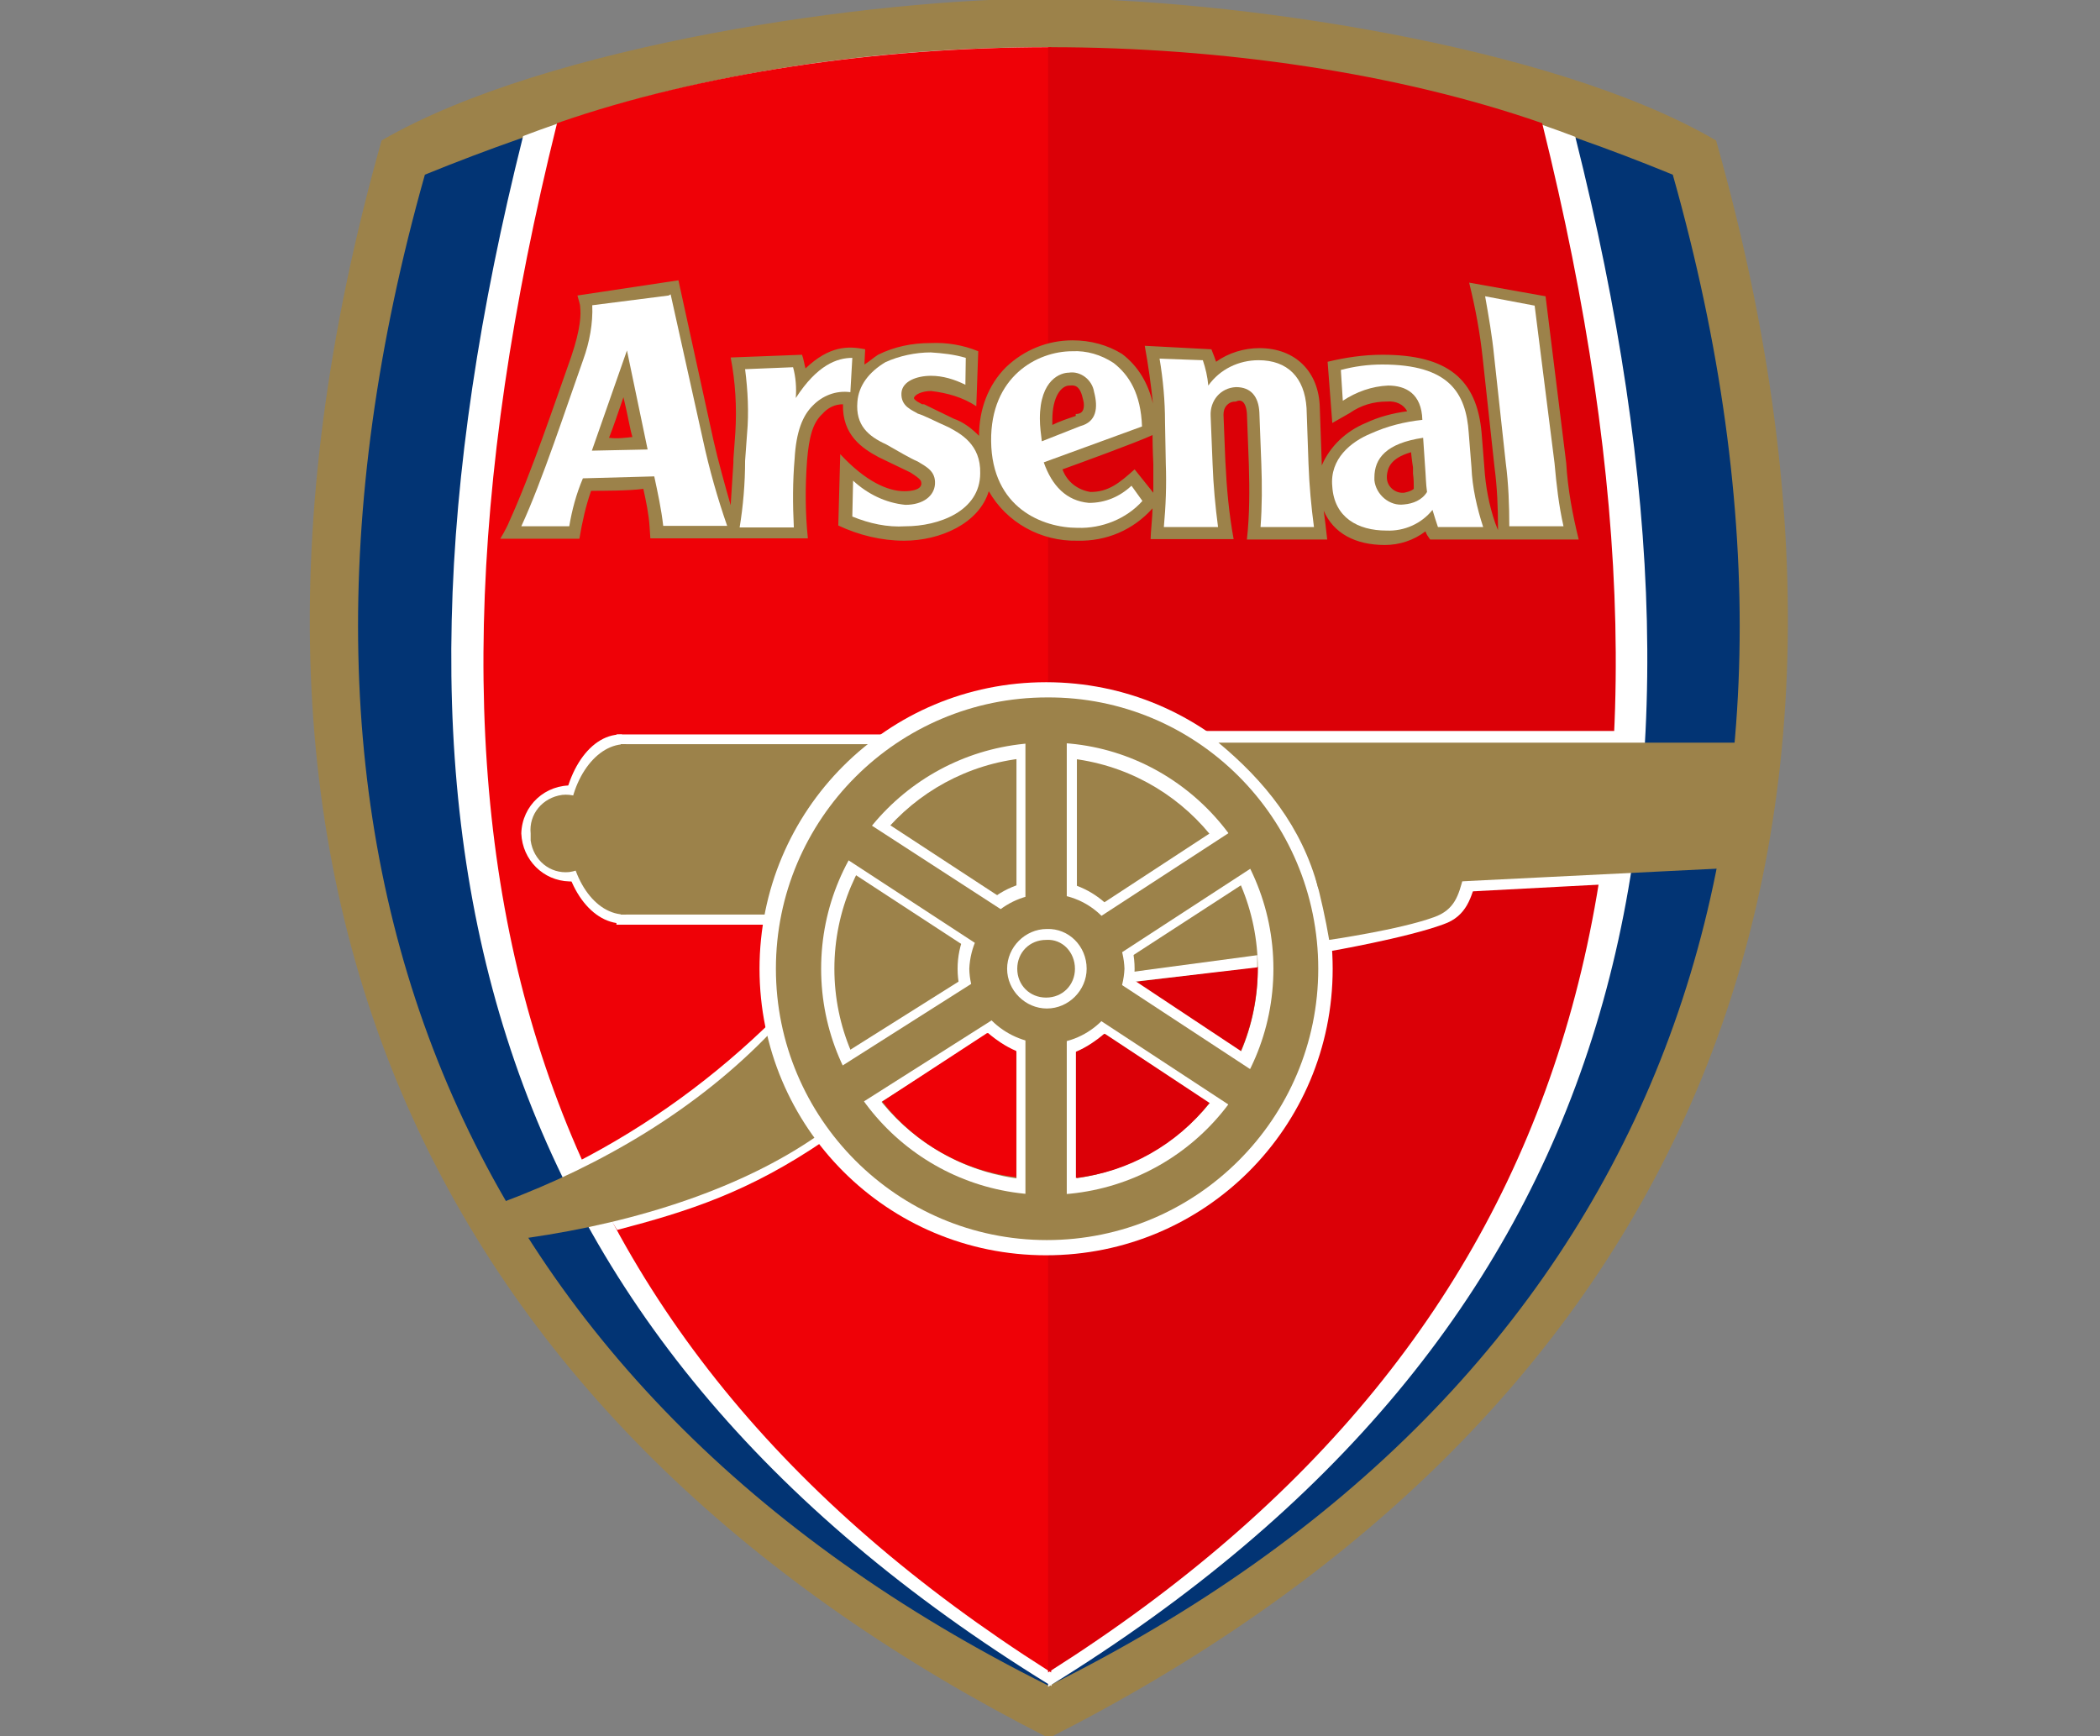 <?xml version="1.0" encoding="utf-8"?>
<!-- Generator: Adobe Illustrator 21.1.0, SVG Export Plug-In . SVG Version: 6.00 Build 0)  -->
<svg version="1.1" id="Layer_1" xmlns="http://www.w3.org/2000/svg" xmlns:xlink="http://www.w3.org/1999/xlink" x="0px" y="0px"
	 viewBox="0 0 538.6 445.4" style="enable-background:new 0 0 538.6 445.4;" xml:space="preserve">
<rect x="0" y="0" width="538.6" height="445.4" fill="#808080" stroke="none"/>
<style type="text/css">
	.st0{fill:#9C824A;stroke:#9C824A;stroke-width:0.79;stroke-miterlimit:282;}
	.st1{fill:#023474;stroke:#023474;stroke-width:0.79;stroke-miterlimit:282;}
	.st2{fill:#FFFFFF;stroke:#FFFFFF;stroke-width:0.79;stroke-miterlimit:282;}
	.st3{fill:#EF0107;stroke:#EF0107;stroke-width:0.79;stroke-miterlimit:282;}
	.st4{fill:#DB0007;stroke:#DB0007;stroke-width:0.79;stroke-miterlimit:282;}
	.st5{fill:#FFFFFF;}
	.st6{fill:#9C824A;}
	.st7{fill:#EF0107;stroke:#EF0107;stroke-width:0.31;stroke-miterlimit:282;}
	.st8{fill:#DB0007;stroke:#DB0007;stroke-width:0.31;stroke-miterlimit:282;}
	.st9{fill:#DB0007;}
	.st10{fill:#FFFFFF;stroke:#FFFFFF;stroke-width:0.31;stroke-miterlimit:282;}
</style>
<title>arsenal-logo-vector</title>
<g>
	<path class="st0" d="M269,0C223.9,0,140.5,11.8,98.2,36.3C42.3,234.4,118.3,368.9,269,445.4c150.7-76.5,226.7-211.7,170.8-409.1
		C397.5,11.6,314.3,0,269,0z"/>
	<path class="st1" d="M269,12.7c-44.4,0-94.3,5.8-159.7,32.4C60.5,218,117.1,356.4,269,432c152.1-75.6,208.5-214,159.7-386.9
		C363.3,18.3,313.4,12.7,269,12.7L269,12.7z"/>
	<path class="st2" d="M268.8,12.5c-44.1,0-91.5,6.5-134.3,22.7c-44.4,177.1-11.6,306.3,134.8,396.6L268.8,12.5L268.8,12.5z
		 M269.2,432c146.3-90.4,178.9-219.6,134.5-396.6C361,19.2,313.6,12.7,269.5,12.7L269.2,432z"/>
	<path class="st3" d="M269.2,12.5c-44.4,0-89.4,6.7-126,19.4c-46,185.6-9,310.6,126,396.4V12.5L269.2,12.5z"/>
	<path class="st4" d="M269.2,12.5c44.4,0,89.4,6.7,126,19.4c46,185.6,9,310.6-126,396.4V12.5L269.2,12.5z"/>
	<path class="st5" d="M211.7,292.4c-19.6,13.4-35.1,18.3-53.4,23.1l-10.9-17.1c19-9.7,36.1-22.2,51.3-37.2
		C200.1,277.8,208,289.6,211.7,292.4L211.7,292.4z"/>
	<path class="st6" d="M209.1,291.7c-18.5,12.7-44.6,21.7-74.2,25.9l-6-9.2c25.4-9.5,49.9-23.8,68.9-43.7
		C199.7,274.4,203.6,283.6,209.1,291.7z"/>
	<path class="st5" d="M159.4,213.8c-0.2,7.2-6.2,12.7-13.4,12.3c-6.7-0.2-12-5.5-12.3-12.3l0,0c0.2-7.2,6.2-12.7,13.4-12.3
		C153.9,201.6,159.2,207.1,159.4,213.8z"/>
	<path class="st5" d="M158.1,188.4v48.8h38.4c2.5-16.4,11.8-33.7,32.8-48.8H158.1"/>
	<path class="st5" d="M159.7,236.9c-8.6,0-15.7-10.6-15.7-24c0-13.4,6.7-24.5,15.3-24.5h0.2"/>
	<path class="st6" d="M154.1,213.8c0.5,4.9-3,9.2-8.1,9.9c-4.9,0.5-9.2-3-9.9-8.1c0-0.7,0-1.2,0-1.8l0,0c-0.5-4.9,3-9.2,8.1-9.9
		c4.9-0.5,9.2,3,9.9,8.1C154.1,212.4,154.1,213.1,154.1,213.8z"/>
	<path class="st6" d="M159.2,190.9v43.7h38.1c3-14.6,10.4-30,28.9-43.7H159.2"/>
	<path class="st6" d="M160.6,234.6c-8.1,0.2-14.6-9.5-14.8-21.5c-0.2-12,6.5-22,14.3-22.2h0.5"/>
	<path class="st5" d="M341.8,248.5c0,40.7-32.8,73.5-73.5,73.5c-40.7,0-73.5-32.8-73.5-73.5l0,0l0,0c0-40.7,32.8-73.5,73.5-73.5
		C309,175,341.8,207.8,341.8,248.5C341.8,248.2,341.8,248.2,341.8,248.5z"/>
	<path class="st6" d="M338.1,248.5c0,38.4-31.2,69.6-69.6,69.6S199,286.8,199,248.5l0,0c0-38.4,31.2-69.6,69.6-69.6
		C306.9,178.7,338.1,209.9,338.1,248.5z"/>
	<path class="st5" d="M326.6,248.5c0,32.1-25.9,58-58,58s-58-25.9-58-58l0,0c0-32.1,25.9-58,58-58
		C300.4,190.2,326.6,216.3,326.6,248.5z"/>
	<path class="st6" d="M322.6,248.5c0,30-24.3,54.3-54.3,54.3S214,278.5,214,248.5l0,0c0-30,24.3-54.3,54.3-54.3
		C298.4,194.2,322.6,218.4,322.6,248.5z"/>
	<path class="st5" d="M291,248.5c0,12.5-10.2,22.7-22.7,22.7s-22.7-10.2-22.7-22.7l0,0l0,0c0-12.5,10.2-22.7,22.7-22.7
		S291,236,291,248.5L291,248.5z"/>
	<path class="st6" d="M288.4,248.5c-0.5,11.1-9.7,19.6-20.6,19.2c-10.4-0.5-19-8.8-19.2-19.2l0,0c0.5-11.1,9.7-19.6,20.6-19.2
		C279.6,229.5,288,237.8,288.4,248.5L288.4,248.5z"/>
	<path class="st5" d="M278.7,248.5c0,5.5-4.6,10.2-10.2,10.2c-5.5,0-10.2-4.6-10.2-10.2l0,0l0,0c0-5.5,4.6-10.2,10.2-10.2
		C274.1,238.1,278.7,242.7,278.7,248.5C278.7,248.2,278.7,248.2,278.7,248.5z"/>
	<path class="st6" d="M275.7,248.5c0,4.2-3.2,7.4-7.4,7.4c-4.2,0-7.4-3.2-7.4-7.4l0,0c0-4.2,3.2-7.4,7.4-7.4
		C272.5,240.8,275.7,244.3,275.7,248.5z"/>
	<rect x="260.7" y="192.8" class="st5" width="15.5" height="36.1"/>
	<rect x="263" y="187.7" class="st6" width="10.6" height="45.8"/>
	<polygon class="st5" points="311.3,213.1 319.8,226.1 289.6,245.7 281.2,232.8 	"/>
	<polygon class="st6" points="317.1,212.4 322.9,221.4 284.5,246.4 278.7,237.4 	"/>
	<polygon class="st5" points="246.8,251.2 254.9,264.4 224.6,283.6 216.3,270.4 	"/>
	<polygon class="st6" points="251.9,250.6 257.7,259.6 219.1,284.1 213.3,275.1 	"/>
	<rect x="260.7" y="269" class="st5" width="15.5" height="36.1"/>
	<rect x="263" y="264" class="st6" width="10.6" height="45.8"/>
	<path class="st7" d="M253.3,265.1c2.1,1.8,4.6,3.5,7.2,4.6v32.1c-13.4-1.6-25.7-8.6-34-19.2L253.3,265.1"/>
	<path class="st8" d="M283.3,265.3c-2.1,1.8-4.6,3.5-7.2,4.6v32.1c13.4-1.6,25.7-8.6,34-19.2L283.3,265.3"/>
	<path class="st9" d="M290.7,251.9l31.9-3.9c0,7.4-1.4,14.8-4.4,21.7L290.7,251.9"/>
	<path class="st10" d="M290.7,251.7c0-0.5,0-0.9,0.2-2.3l31.4-4.2c0,0.9,0,1.8,0,2.8L290.7,251.7L290.7,251.7z"/>
	<path class="st5" d="M337.4,225.1h41.4c-1.4,4.9-2.5,9.9-8.6,12c-9.5,3.5-29.1,6.9-29.1,6.9C340.4,237.8,339.3,231.4,337.4,225.1
		L337.4,225.1z"/>
	<path class="st5" d="M308.5,187.5h107.7l-3.7,39.3l-73.7,3.9C334.9,213.1,321.5,196.5,308.5,187.5L308.5,187.5z"/>
	<path class="st6" d="M312.5,190.5H450l-5.1,32.1l-106.8,5.3C333.9,212,324.2,200.2,312.5,190.5L312.5,190.5z"/>
	<path class="st6" d="M337.4,225.1h37.9c-1.2,4.4-2.1,8.3-7.6,10.2c-8.8,3.2-26.8,5.8-26.8,5.8C340,235.8,338.8,230.4,337.4,225.1
		L337.4,225.1z"/>
	<path class="st6" d="M295.6,130.4c0,1.8-0.5,6.5-0.5,7.9h21.3c-1.2-6.5-1.8-13.2-2.1-19.6c0,0.5-0.5-12.3-0.5-12.3
		c0-0.9,0.2-1.8,0.9-2.5s1.4-0.9,2.3-0.9c0.9-0.5,2.5-0.5,2.8,3l0.5,13.2c0.2,6.5,0.2,12.9-0.5,19.2h20.6c-0.2-1.8-0.7-6.2-0.9-7.4
		c2.5,5.8,8.1,8.8,15.7,8.8c3.7,0,7.4-1.2,10.4-3.5c0.2,0.7,0.7,1.4,1.2,2.1h38.1c-1.6-6.5-2.8-12.9-3.2-19.6l-5.3-42.8l-19.6-3.5
		c1.6,6.5,2.8,12.9,3.5,19.6l3,27.7c0.7,5.3,0.9,10.4,0.9,15.7v0.5l-0.7-1.8c-1.6-4.6-2.5-9.5-2.8-14.3l-0.7-8.8
		c-1.2-13.9-8.8-20.1-25.4-20.1c-4.9,0-9.5,0.7-14.1,1.8l1.2,15.7l4.4-2.5c3-2.1,6.2-3,9.7-3c2.1-0.2,4.2,0.7,5.1,2.5
		c-3.7,0.5-7.2,1.4-10.6,3c-5.1,2.1-9.2,6-11.3,10.9v-0.5l-0.5-14.3c-0.2-9.2-6.2-15.3-15.5-15.3c-3.9,0-7.9,1.2-11.1,3.5l-0.5-1.4
		l-0.7-1.8l-17.1-0.9c0.9,4.9,1.6,9.9,2.1,14.8c-1.2-5.1-3.7-9.5-7.9-12.7c-3.7-2.3-8.1-3.5-12.7-3.5c-6.5,0-12.5,2.5-17.1,6.9
		c-4.6,4.6-6.9,10.9-6.9,17.6c-1.8-1.8-3.9-3.5-6.5-4.4l-7.6-3.7h-0.5c-1.8-0.9-2.1-1.4-2.1-1.6c0.2-0.9,2.1-1.8,4.4-1.8
		c4.2,0.5,8.1,1.6,11.6,3.9l0.5-14.1c-3.9-1.6-8.1-2.3-12.3-2.1c-4.6,0-9.2,0.9-13.4,3c-1.4,0.9-2.3,1.8-3.5,2.5l0.2-3.9
		c-4.4-0.9-9.2-0.9-15.3,4.9c-0.2-0.5-0.5-2.5-0.9-3.5l-18.3,0.7c1.2,6.2,1.6,12.7,1.2,19.2l-0.5,6.9v0.9c-0.2,3.5-0.5,7.4-0.7,10.9
		c-1.4-4.9-3.2-11.3-4.4-16.6l-9-41.1l-25.9,3.9c0.2,0.9,0.7,2.1,0.7,3c0.2,1.8,0.2,5.3-2.3,12.7c-4.2,11.8-10.2,29.8-15.9,42.3
		c-0.7,1.8-2.3,4.4-2.3,4.4h20.3c0.7-4.2,1.6-8.3,3-12.3c2.8,0,9.9,0,13.4-0.5c0.7,3.2,1.4,6.5,1.6,9.7l0.2,3h40.4
		c-0.7-6.7-0.7-13.4-0.2-20.1c0.5-5.8,1.4-9.5,3.9-11.8c1.4-1.6,3.2-2.5,5.3-2.5c-0.2,7.9,4.9,11.3,9.2,13.6l8.1,3.9
		c2.8,1.8,2.8,2.1,2.8,3c-0.2,1.4-2.3,1.8-4.4,1.8c-4.2,0-9.9-2.5-16.4-9.5l-0.5,18.3c5.3,2.5,11.1,3.9,16.9,3.9
		c9.2,0,19.2-4.4,21.7-12.7c4.6,8.1,13.4,12.9,22.7,12.7C283.8,138.9,290.7,135.9,295.6,130.4L295.6,130.4z M156.2,112.3
		c1.2-3,2.1-5.8,3.7-10.4c1.2,4.9,1.6,7.9,2.3,10.2C160.4,112.3,158.3,112.6,156.2,112.3L156.2,112.3z M269.9,107.7
		c0-6,2.3-8.8,4.4-8.8c0.7,0,2.3-0.5,3.2,2.5c0.2,0.9,0.5,1.6,0.5,2.5c0,1.8-0.9,2.3-2.1,2.3v0.5c-2.1,0.7-4.2,1.4-6,2.3V107.7
		L269.9,107.7z M291,120.4c-3.9,3.5-6.7,5.8-11.3,5.8c-3.2-0.5-6-2.5-7.2-5.8c3.9-1.4,19-6.9,23.1-8.8c0,3.5,0.2,7.4,0.2,7.4v7.4
		L291,120.4L291,120.4z M360.1,126.4c-2.3,0.2-4.4-1.6-4.4-3.9c0-0.2,0-0.2,0-0.5c0.2-1.8,0.7-4.4,6.2-6c0.2,2.1,0.5,3.9,0.5,3.9
		v1.6c0.2,1.4,0.2,2.5,0.2,3.9C361.9,126,361,126.2,360.1,126.4"/>
	<path class="st5" d="M247.7,91.8c-3-0.9-6-1.2-9-1.4c-3.9,0-8.1,0.9-11.6,2.5c-4.2,2.5-6.9,6-7.2,10.2c-0.5,6,2.8,8.8,7.4,10.9
		c3.2,1.8,6,3.5,8.1,4.4c2.3,1.4,4.6,2.5,4.4,5.8c-0.2,3-3,5.3-7.6,5.3c-5.1-0.5-9.7-2.8-13.4-6.2l-0.2,9.2c4.4,1.8,9,2.8,13.6,2.5
		c8.6,0,19.2-3.9,19.2-13.6c0.2-7.4-5.1-10.2-8.1-11.8c-3.2-1.4-6.2-3-7.9-3.5c-1.4-0.9-4.4-1.8-4.2-5.3c0.2-3,3.9-4.4,7.6-4.4
		c3,0,6,0.9,8.8,2.3"/>
	<path class="st5" d="M171.5,75.8l-19.6,2.5c0.2,4.6-0.7,9.5-2.3,13.9c-4.2,11.8-10.6,31.4-15.9,42.8h12.3c0.7-4.2,1.8-8.3,3.5-12.3
		l18.3-0.5c0.9,4.2,1.8,8.3,2.3,12.7h16.4c-2.5-7.2-4.6-14.6-6.2-22l-8.3-37.4L171.5,75.8z M151.8,115.6l9-25.7l5.3,25.4"/>
	<path class="st5" d="M218.6,91.8l-0.5,8.8c-3.7-0.5-7.2,0.9-9.7,3.5c-2.5,2.5-4.2,6.5-4.6,13.6c-0.5,5.8-0.5,11.6-0.2,17.6h-13.9
		c0.9-5.5,1.4-11.3,1.4-17.1l0.5-6.9c0.5-5.5,0.2-11.1-0.5-16.6l12.3-0.5c0.7,2.5,0.9,5.3,0.7,7.9C209.6,93.6,214.7,91.8,218.6,91.8
		"/>
	<path class="st5" d="M393.6,78.4L380.9,76c0.9,5.1,1.8,10.2,2.3,15.3l3,27.5c0.7,5.3,0.9,10.9,0.9,16.2H401
		c-1.2-5.3-1.8-10.6-2.3-16.2"/>
	<path class="st5" d="M337,135.2c-0.7-5.3-1.2-10.6-1.4-16.2l-0.5-14.3c-0.5-7.9-4.9-12.3-12.3-12.3c-5.1,0-9.9,2.3-12.9,6.5
		c-0.2-2.3-0.7-4.4-1.4-6.5L297.4,92c0.9,5.3,1.4,10.9,1.4,16.2L299,119c0.2,5.3,0,10.9-0.5,16.2h13.9c-0.7-5.3-1.2-10.6-1.4-16.2
		l-0.5-12.3c-0.2-3.9,2.5-7.2,6.5-7.4l0,0c3.9,0,5.8,2.5,6,6.5l0.5,13.2c0.2,5.3,0.2,10.9-0.2,16.2"/>
	<path class="st5" d="M380.4,135.2c-1.6-4.9-2.8-10.2-3-15.3l-0.7-8.8c-0.7-10.4-5.1-17.6-22.2-17.6c-3.7,0-7.2,0.5-10.6,1.4
		l0.5,7.9c3.5-2.3,7.4-3.7,11.6-3.9c4.6,0,8.6,2.1,8.8,8.8c-4.6,0.5-9,1.6-13.2,3.5c-5.1,2.1-10.6,6.5-9.9,13.6
		c0.5,7.9,6.5,11.3,13.9,11.3c4.6,0.2,9-1.8,11.8-5.3c0.5,1.6,0.9,3,1.4,4.4H380.4z M360.1,129.4c-3.7,0.5-7.2-2.5-7.6-6.2
		c0-0.2,0-0.5,0-0.7c0-4.9,3-8.8,12.5-10.2l0.5,7.4c0.2,2.5,0.2,4.4,0.5,6.5C364.7,128.3,362.4,129.2,360.1,129.4"/>
	<path class="st5" d="M285.6,93.1c-3.2-2.1-6.9-3.2-10.6-3c-9,0-21,6.5-20.8,23.1c0.2,17.1,13.2,22.2,22.2,22.2
		c6.2,0.2,12.5-2.3,16.6-6.9l-2.8-3.9c-3,2.8-6.7,4.4-10.9,4.4c-5.8-0.5-9.5-4.4-11.6-10.4l25.2-9.2
		C292.6,101,289.6,96.2,285.6,93.1L285.6,93.1z M277.1,109.3l-9.9,3.9c-0.2-1.8-0.5-3.7-0.5-5.8c0-10.2,5.5-11.8,7.4-11.8
		c3-0.5,6,1.8,6.5,4.9C281.7,104.7,281.2,108.2,277.1,109.3"/>
	<polygon class="st5" points="217.7,223.3 226.2,210.3 256.3,230 247.7,242.9 	"/>
	<polygon class="st6" points="214.9,218.9 220.7,209.9 259.1,234.8 253,243.8 	"/>
	<polygon class="st5" points="281.9,264.2 290.5,251.2 320.5,271.1 312,284.1 	"/>
	<polygon class="st6" points="279.2,259.8 284.9,250.8 323.3,276 317.3,284.8 	"/>
</g>
</svg>
